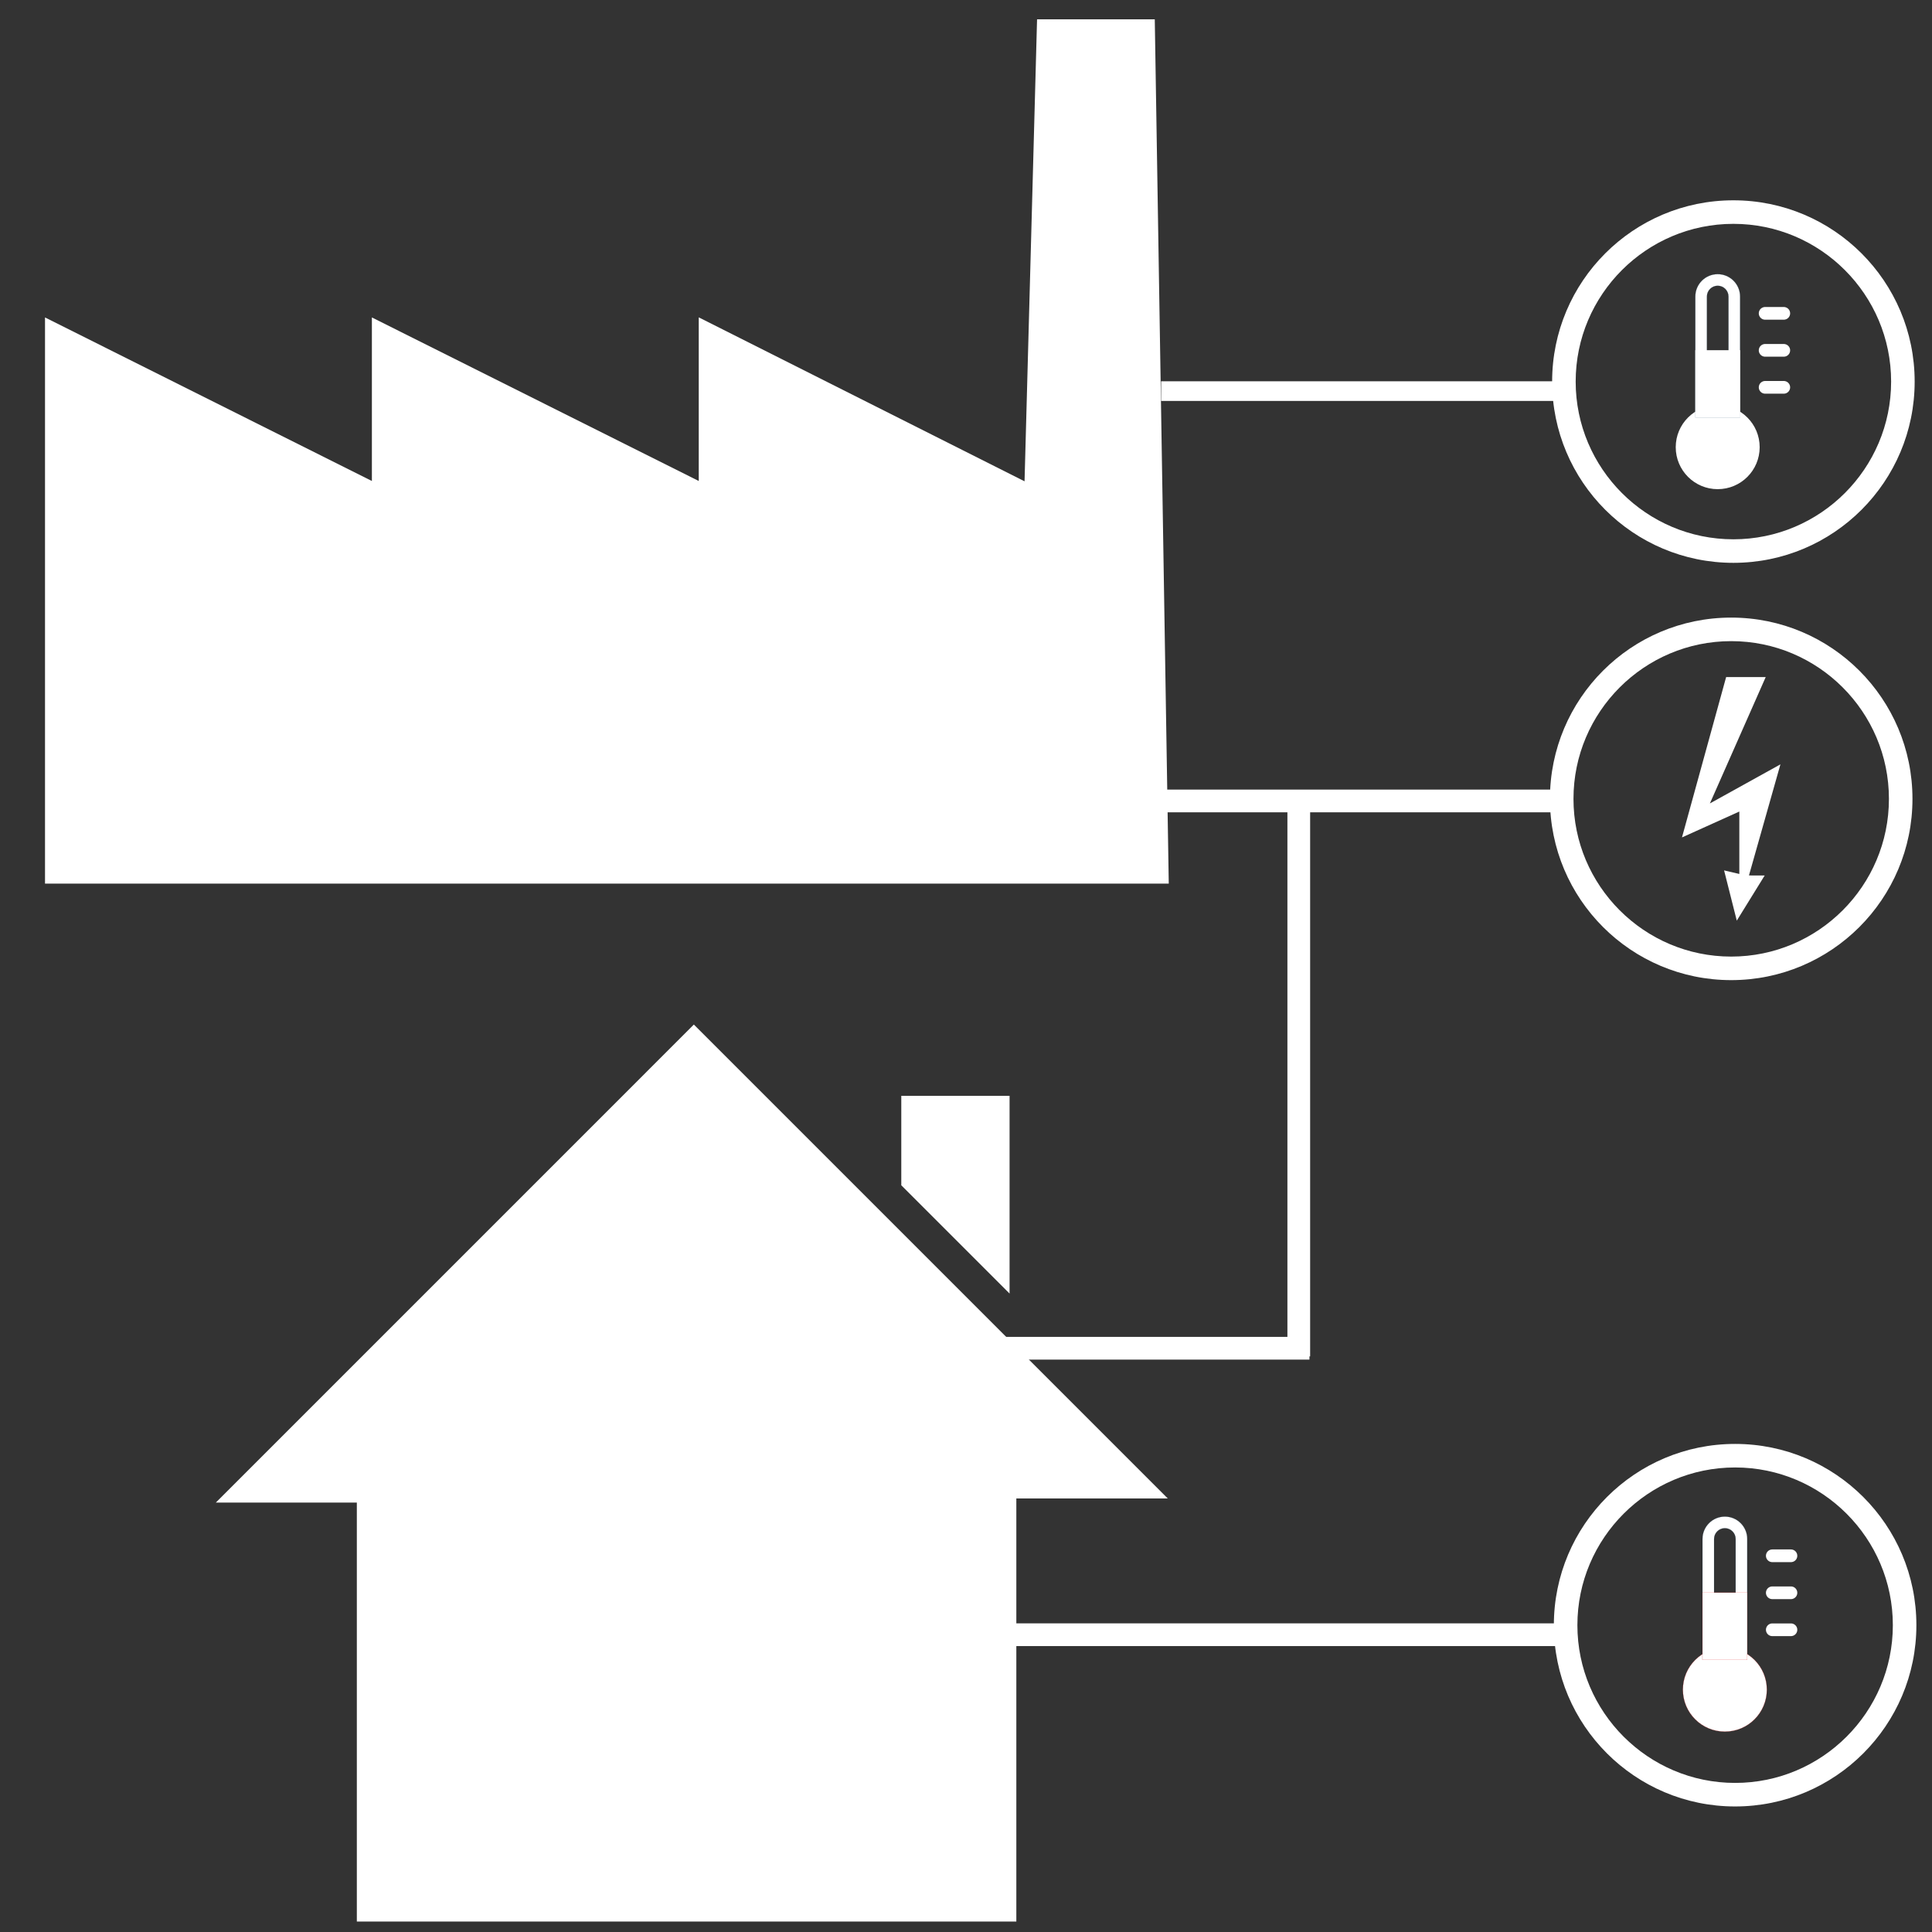<?xml version="1.0" encoding="UTF-8" standalone="no"?>
<svg
   xmlns:dc="http://purl.org/dc/elements/1.1/"
   xmlns:cc="http://creativecommons.org/ns#"
   xmlns:rdf="http://www.w3.org/1999/02/22-rdf-syntax-ns#"
   xmlns:svg="http://www.w3.org/2000/svg"
   xmlns="http://www.w3.org/2000/svg"
   xmlns:sodipodi="http://sodipodi.sourceforge.net/DTD/sodipodi-0.dtd"
   xmlns:inkscape="http://www.inkscape.org/namespaces/inkscape"
   width="500"
   height="500"
   viewBox="0 0 132.292 132.292"
   version="1.1"
   id="svg1054"
   sodipodi:docname="Verbraucher_alle_stationaer_Strom-Wärme_Dezentralwaerme_w.svg"
   inkscape:version="0.92.3 (2405546, 2018-03-11)">
  <rect x="0" y="0" width="132.292" height="132.292" fill="#333333" stroke="none"/>
  <sodipodi:namedview
     pagecolor="#ffffff"
     bordercolor="#666666"
     borderopacity="1"
     objecttolerance="10"
     gridtolerance="10"
     guidetolerance="10"
     inkscape:pageopacity="0"
     inkscape:pageshadow="2"
     inkscape:window-width="1920"
     inkscape:window-height="1031"
     id="namedview5074"
     showgrid="false"
     inkscape:zoom="1.3350176"
     inkscape:cx="199.1832"
     inkscape:cy="240.45223"
     inkscape:window-x="0"
     inkscape:window-y="25"
     inkscape:window-maximized="1"
     inkscape:current-layer="g3077" />
  <defs
     id="defs1048" />
  <g
     style="fill:none;stroke-width:0.825"
     id="ic_x5F_03_Photovoltaik-Freiflächenanlage__x28_nicht_nachgeführt_x29_"
     transform="matrix(0.321,0,0,0.321,0.211,50.26)">
    <g
       style="fill:none;stroke-width:0.558"
       transform="matrix(1.76,0,0,1.76,-16.869,-151.836)"
       id="ic_x5F_16_Laufwasserkraftwerk">
      <g
         style="fill:none;stroke-width:0.372"
         id="ic_x5F_62_Leitung_für_Wärme"
         transform="matrix(0.702,0,0,0.702,6.405,76.277)">
        <g
           id="g3077"
           transform="matrix(1.097,0,0,1.097,-80.499,-226.824)"
           style="stroke-width:0.228">
          <g
             transform="matrix(0.741,0,0,0.741,29.06,71.489)"
             id="g15441-1-3"
             style="display:inline;stroke-width:0.187">
            <path
               inkscape:connector-curvature="0"
               d="m 431.355,187.984 -9.379,34.058 12.18,-5.497 v 13.257 l -3.234,-0.755 2.695,10.671 5.928,-9.592 -3.342,-0.007 6.683,-23.596 -14.98,8.299 11.855,-26.838 z"
               id="shape0-93-1-0-5"
               style="fill:#ffffff;stroke-width:0.187;fill-opacity:1" />
            <g
               transform="translate(393.306,174.726)"
               id="group0-3-1-7-5"
               style="fill:none;stroke-width:0.187">
              <path
                 inkscape:connector-curvature="0"
                 d="M 38.5,5 C 56.972,5 72,20.028 72,38.5 72,56.972 56.972,72 38.5,72 20.028,72 5,56.972 5,38.5 5,20.028 20.028,5 38.5,5 m 0,-5 C 17.237,0 0,17.236 0,38.5 0,59.763 17.237,77 38.5,77 59.763,77 77,59.763 77,38.5 77,17.236 59.763,0 38.5,0 Z"
                 transform="translate(0.625,0.625)"
                 id="shape1-1-1-2-1"
                 style="fill:#ffffff;stroke-width:0.187;fill-opacity:1;stroke:none;stroke-opacity:1" />
            </g>
          </g>
          <path
             inkscape:connector-curvature="0"
             d="M 322.968,361.505 H 235.038"
             id="shape2-5-2-5-7-5"
             style="display:inline;fill:#000000;stroke:#ffffff;stroke-width:3.577;stroke-linecap:butt;stroke-linejoin:miter;stroke-miterlimit:10;stroke-dasharray:none;stroke-opacity:1;fill-opacity:1" />
          <g
             transform="matrix(0.741,0,0,0.741,36.64,219.743)"
             id="g15446-3-2"
             style="display:inline;stroke-width:0.187">
            <path
               inkscape:connector-curvature="0"
               d="m 130.292,252.228 h 140.075 v -89.862 h 32.157 L 201.871,61.714 100.339,163.247 h 29.953 z"
               id="shape3-9-7-0-8"
               style="fill:#ffffff;stroke-width:0.187;fill-opacity:1" />
            <path
               inkscape:connector-curvature="0"
               d="M 268.931,118.851 V 76.851 h -23 v 19"
               id="shape4-3-0-5-0"
               style="fill:#ffffff;stroke-width:0.187;fill-opacity:1" />
          </g>
          <g
             transform="matrix(0.741,0,0,0.741,80.267,103.569)"
             id="g1935-9-8-7"
             style="display:inline;fill:none;stroke-width:0.187">
            <g
               id="polygon1945-6-1-7"
               style="fill:none;stroke-width:0.187;stroke:none">
              <path
                 inkscape:connector-curvature="0"
                 d="M 0,100.531 V 34.675 L 32.503,53.699 V 34.675 L 65.006,53.699 V 34.666 L 97.402,53.736 98.646,0 h 11.705 l 1.391,100.531 z"
                 transform="matrix(2.136,0,0,1.826,5.185,4.989)"
                 id="shape0-60-1-9-3"
                 style="fill:#ffffff;stroke-width:0.187;stroke:none;fill-opacity:1" />
            </g>
          </g>
          <path
             inkscape:connector-curvature="0"
             d="M 322.041,230.281 H 256.463"
             id="shape2-5-2-5-5"
             style="display:inline;fill:none;stroke:#ffffff;stroke-width:3.577;stroke-linecap:butt;stroke-linejoin:miter;stroke-miterlimit:10;stroke-opacity:1" />
          <path
             inkscape:connector-curvature="0"
             d="M 283.112,316.418 H 216.518"
             id="shape2-5-2-3-0-0"
             style="display:inline;fill:none;stroke:#ffffff;stroke-width:3.577;stroke-linecap:butt;stroke-linejoin:miter;stroke-miterlimit:10;stroke-dasharray:none;stroke-opacity:1" />
          <path
             inkscape:connector-curvature="0"
             d="M 281.433,317.699 V 230.099"
             id="shape2-5-2-3-5-5-8"
             style="display:inline;fill:none;stroke:#ffffff;stroke-width:3.577;stroke-linecap:butt;stroke-linejoin:miter;stroke-miterlimit:10;stroke-dasharray:none;stroke-opacity:1" />
          <g
             transform="matrix(0.741,0,0,0.741,321.116,331.013)"
             id="group0-3-1-7-7-1"
             style="display:inline;fill:#000000;fill-opacity:1;stroke-width:0.187">
            <path
               inkscape:connector-curvature="0"
               d="M 38.5,5 C 56.972,5 72,20.028 72,38.5 72,56.972 56.972,72 38.5,72 20.028,72 5,56.972 5,38.5 5,20.028 20.028,5 38.5,5 m 0,-5 C 17.237,0 0,17.236 0,38.5 0,59.763 17.237,77 38.5,77 59.763,77 77,59.763 77,38.5 77,17.236 59.763,0 38.5,0 Z"
               transform="translate(0.625,0.625)"
               id="shape1-1-1-2-5-8"
               style="fill:#ffffff;fill-opacity:1;stroke-width:0.187;stroke:none;stroke-opacity:1" />
          </g>
          <g
             transform="matrix(0.741,0,0,0.741,320.845,135.286)"
             id="group0-3-1-7-7-1-2"
             style="display:inline;fill:#000000;fill-opacity:1;stroke-width:0.187">
            <path
               inkscape:connector-curvature="0"
               d="M 38.5,5 C 56.972,5 72,20.028 72,38.5 72,56.972 56.972,72 38.5,72 20.028,72 5,56.972 5,38.5 5,20.028 20.028,5 38.5,5 m 0,-5 C 17.237,0 0,17.236 0,38.5 0,59.763 17.237,77 38.5,77 59.763,77 77,59.763 77,38.5 77,17.236 59.763,0 38.5,0 Z"
               transform="translate(0.625,0.625)"
               id="shape1-1-1-2-5-8-7"
               style="fill:#ffffff;fill-opacity:1;stroke-width:0.187;stroke:none;stroke-opacity:1" />
          </g>
          <path
             inkscape:connector-curvature="0"
             d="m 323.256,165.779 h -63.487"
             id="shape2-5-2-5-7-5-2"
             style="display:inline;fill:#000000;stroke:#ffffff;stroke-width:3.093;stroke-linecap:butt;stroke-linejoin:miter;stroke-miterlimit:10;stroke-dasharray:none;stroke-opacity:1;fill-opacity:1" />
          <g
             transform="matrix(0.094,0,0,0.094,324.484,335.722)"
             id="layer0-2-8-4"
             style="display:inline;fill:#ff0000;fill-opacity:1;stroke:#ff0000;stroke-width:0.187;stroke-opacity:1">
            <g
               transform="translate(184.525,75.875)"
               id="ic_x5F_108_Wärme-9-1"
               style="fill:#ff0000;fill-opacity:1;stroke:#ff0000;stroke-width:0.187;stroke-opacity:1">
              <g
                 id="group0-7-1-8"
                 style="fill:#ff0000;fill-opacity:1;stroke:#ff0000;stroke-width:0.187;stroke-opacity:1">
                <path
                   inkscape:connector-curvature="0"
                   d="m 140.542,70.271 c 0,38.811 -31.467,70.265 -70.271,70.265 C 31.453,140.536 0,109.082 0,70.271 0,31.458 31.454,0 70.271,0 c 38.805,0 70.271,31.459 70.271,70.271 z"
                   transform="translate(0.625,220.089)"
                   id="shape0-48-1-4"
                   style="fill:#ffffff;fill-opacity:1;stroke:#ff0000;stroke-width:0.187;stroke-opacity:1" />
                <g
                   transform="translate(32.787)"
                   id="group1-3-9-4"
                   style="fill:#ff0000;fill-opacity:1;stroke:#ff0000;stroke-width:0.187;stroke-opacity:1">
                  <path
                     inkscape:connector-curvature="0"
                     d="m 37.484,19.424 c 9.95,0 18.046,8.099 18.046,18.055 V 220.334 H 19.425 V 37.479 C 19.424,27.523 27.526,19.424 37.484,19.424 M 37.484,0 C 16.791,0 0,16.777 0,37.479 v 202.28 H 74.955 V 37.479 C 74.955,16.777 58.177,0 37.484,0 Z"
                     transform="translate(0.625,0.625)"
                     id="shape1-3-1-9"
                     style="fill:#ffffff;fill-opacity:1;stroke:#002e4f;stroke-width:0.187;stroke-opacity:1" />
                </g>
                <rect
                   width="74.955"
                   height="112.429"
                   x="0"
                   y="0"
                   transform="translate(33.411,127.955)"
                   id="shape2-3-8-6"
                   style="fill:#ffffff;fill-opacity:1;stroke:#ff0000;stroke-width:0.187;stroke-opacity:1" />
                <path
                   inkscape:connector-curvature="0"
                   d="M 0,0 H 31.232"
                   transform="translate(150.306,66.25)"
                   id="shape3-7-8-6"
                   style="fill:none;fill-opacity:1;stroke:#ffffff;stroke-width:21.256;stroke-linecap:round;stroke-linejoin:miter;stroke-miterlimit:2;stroke-opacity:1" />
                <path
                   inkscape:connector-curvature="0"
                   d="M 0,0 H 31.232"
                   transform="translate(150.306,128.188)"
                   id="shape4-1-6-1"
                   style="fill:none;fill-opacity:1;stroke:#ffffff;stroke-width:21.256;stroke-linecap:round;stroke-linejoin:miter;stroke-miterlimit:2;stroke-opacity:1" />
                <path
                   inkscape:connector-curvature="0"
                   d="M 0,0 H 31.232"
                   transform="translate(150.306,190.128)"
                   id="shape5-64-8-5"
                   style="fill:none;fill-opacity:1;stroke:#ffffff;stroke-width:21.256;stroke-linecap:round;stroke-linejoin:miter;stroke-miterlimit:2;stroke-opacity:1" />
              </g>
            </g>
          </g>
          <g
             transform="matrix(0.094,0,0,0.094,323.357,140.18)"
             id="layer0-2-8-4-0"
             style="display:inline;fill:#ff0000;fill-opacity:1;stroke:#ff0000;stroke-width:0.187;stroke-opacity:1">
            <g
               transform="translate(184.525,75.875)"
               id="ic_x5F_108_Wärme-9-1-0"
               style="fill:#ff0000;fill-opacity:1;stroke:#ff0000;stroke-width:0.187;stroke-opacity:1">
              <g
                 id="group0-7-1-8-1"
                 style="fill:#ff0000;fill-opacity:1;stroke:#ff0000;stroke-width:0.187;stroke-opacity:1">
                <path
                   inkscape:connector-curvature="0"
                   d="m 140.542,70.271 c 0,38.811 -31.467,70.265 -70.271,70.265 C 31.453,140.536 0,109.082 0,70.271 0,31.458 31.454,0 70.271,0 c 38.805,0 70.271,31.459 70.271,70.271 z"
                   transform="translate(0.625,220.089)"
                   id="shape0-48-1-4-8"
                   style="fill:#ffffff;fill-opacity:1;stroke:none;stroke-width:0.187;stroke-opacity:1" />
                <g
                   transform="translate(32.787)"
                   id="group1-3-9-4-3"
                   style="fill:#ff0000;fill-opacity:1;stroke:#ff0000;stroke-width:0.187;stroke-opacity:1">
                  <path
                     inkscape:connector-curvature="0"
                     d="m 37.484,19.424 c 9.95,0 18.046,8.099 18.046,18.055 V 220.334 H 19.425 V 37.479 C 19.424,27.523 27.526,19.424 37.484,19.424 M 37.484,0 C 16.791,0 0,16.777 0,37.479 v 202.28 H 74.955 V 37.479 C 74.955,16.777 58.177,0 37.484,0 Z"
                     transform="translate(0.625,0.625)"
                     id="shape1-3-1-9-4"
                     style="fill:#ffffff;fill-opacity:1;stroke:#002e4f;stroke-width:0.187;stroke-opacity:1" />
                </g>
                <rect
                   width="74.955"
                   height="112.429"
                   x="0"
                   y="0"
                   transform="translate(33.411,127.955)"
                   id="shape2-3-8-6-3"
                   style="fill:#ffffff;fill-opacity:1;stroke:none;stroke-width:0.187;stroke-opacity:1" />
                <path
                   inkscape:connector-curvature="0"
                   d="M 0,0 H 31.232"
                   transform="translate(150.306,66.25)"
                   id="shape3-7-8-6-0"
                   style="fill:none;fill-opacity:1;stroke:#ffffff;stroke-width:21.256;stroke-linecap:round;stroke-linejoin:miter;stroke-miterlimit:2;stroke-opacity:1" />
                <path
                   inkscape:connector-curvature="0"
                   d="M 0,0 H 31.232"
                   transform="translate(150.306,128.188)"
                   id="shape4-1-6-1-7"
                   style="fill:none;fill-opacity:1;stroke:#ffffff;stroke-width:21.256;stroke-linecap:round;stroke-linejoin:miter;stroke-miterlimit:2;stroke-opacity:1" />
                <path
                   inkscape:connector-curvature="0"
                   d="M 0,0 H 31.232"
                   transform="translate(150.306,190.128)"
                   id="shape5-64-8-5-1"
                   style="fill:none;fill-opacity:1;stroke:#ffffff;stroke-width:21.256;stroke-linecap:round;stroke-linejoin:miter;stroke-miterlimit:2;stroke-opacity:1" />
              </g>
            </g>
          </g>
        </g>
      </g>
    </g>
  </g>
</svg>
